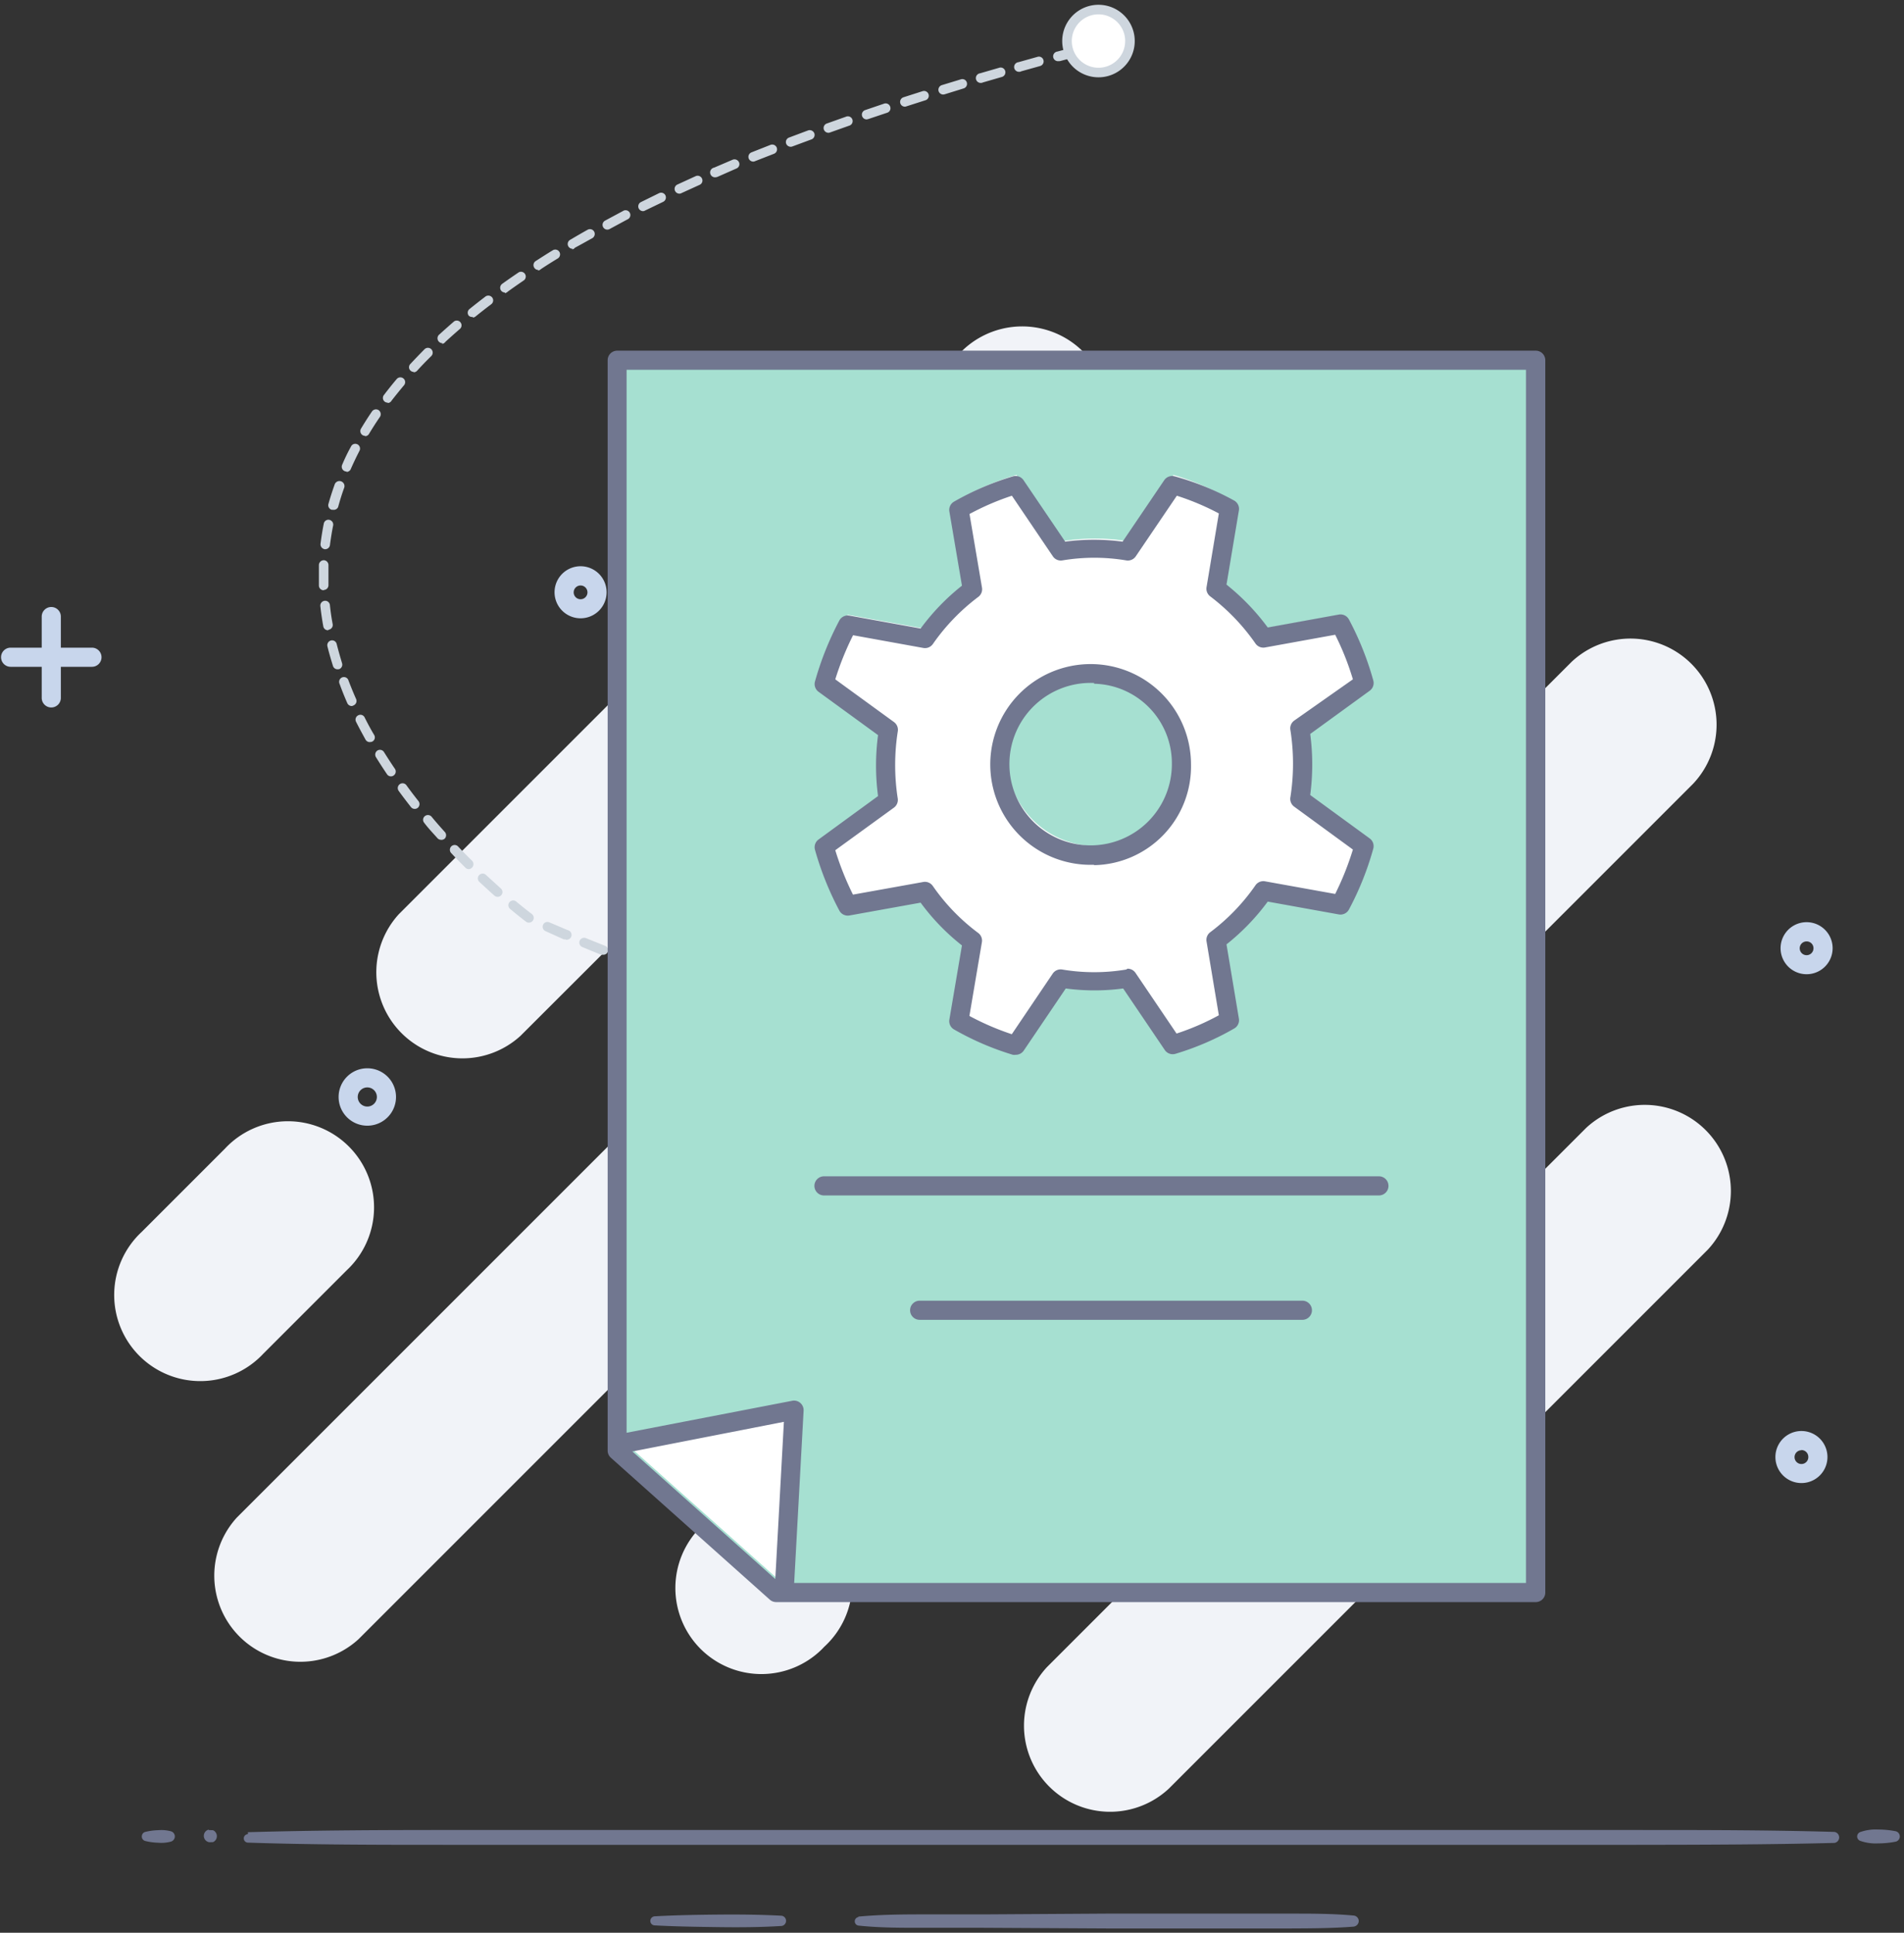 <svg xmlns="http://www.w3.org/2000/svg" width="199" height="202" viewBox="0 0 199 202"><rect x="0" y="0" width="199" height="202" fill="#333333" stroke="none"/><g fill="none" fill-rule="evenodd"><path fill="#F1F3F8" d="M109.44 174.22l56.33-56.33a9 9 0 0112.72 12.72l-56.33 56.33a9 9 0 01-12.72-12.72M14.8 128.76l8.71-8.71a9 9 0 1112.72 12.72l-8.71 8.71a9 9 0 11-12.72-12.72"/><path fill="#F1F3F8" d="M113.45 145.29l25.74-25.74a9 9 0 0012.72 12.71L126.16 158a9 9 0 10-12.71-12.72m-11.01-39.21L126.56 82a9 9 0 0012.72 12.72l-24.12 24.12a9 9 0 00-12.72-12.72"/><path fill="#F1F3F8" d="M93.9 139.53l70.37-70.37A9 9 0 01177 81.87l-70.37 70.38a9 9 0 01-12.73-12.72m-69.15 19.08l95.8-95.8a9 9 0 1112.71 12.72l-95.79 95.79a9 9 0 01-12.72-12.71m16.94-63.07L77.23 60A9.009 9.009 0 1190 72.71l-35.6 35.55a9 9 0 01-12.71-12.72m58.8-58.8l.21-.21a9 9 0 0112.72 12.72l-.22.21a9 9 0 01-12.71 0 9 9 0 010-12.72M73.22 159.61l.21-.21a9 9 0 1112.72 12.71l-.21.22a9 9 0 01-12.72 0 9 9 0 010-12.72"/><path fill="#717790" d="M194.44 191.47a4.89 4.89 0 011.84-.26c.621 0 1.24.06 1.85.18a.56.56 0 010 1.09 9.66 9.66 0 01-1.85.18 4.89 4.89 0 01-1.84-.26.49.49 0 010-.93m-168.53.02c6.91-.2 13.82-.23 20.73-.23H171c6.91 0 13.81 0 20.72.2a.58.58 0 010 1.15c-6.91.18-13.81.19-20.72.2H46.64c-6.91 0-13.82 0-20.73-.23a.44.44 0 01-.43-.46.45.45 0 01.43-.43m-4.08-.41c.09-.01.18-.01.27 0h.13a.42.42 0 01.14.06.69.69 0 01.18.95.77.77 0 01-.18.18.42.42 0 01-.14.06h-.13c-.09.01-.18.01-.27 0a.67.67 0 01-.51-.8.65.65 0 01.51-.51m-6.64.24a6.25 6.25 0 011.34-.18c.454-.04.91 0 1.35.12a.56.56 0 01.37.7.59.59 0 01-.37.37c-.44.12-.896.16-1.35.12a6.25 6.25 0 01-1.34-.18.48.48 0 01-.35-.6.46.46 0 01.35-.35m74.53 8.85c2.16-.2 4.31-.23 6.47-.23h6.47l12.94-.08H135c2.16 0 4.32 0 6.47.2a.58.58 0 01.54.62.61.61 0 01-.54.54c-2.15.17-4.31.18-6.47.19h-19.4l-12.94-.07h-6.47c-2.16 0-4.31 0-6.47-.23a.45.45 0 010-.89m-21.29-.08c2.21-.12 4.42-.16 6.63-.18 2.21-.02 4.42 0 6.63.12a.54.54 0 010 1.07c-2.21.14-4.42.15-6.63.12s-4.42-.06-6.63-.18a.47.47 0 01-.46-.5.49.49 0 01.46-.45"/><g fill="#C8D6EC" fill-rule="nonzero"><path d="M188.28 155a2.72 2.72 0 110-5.44 2.72 2.72 0 010 5.44zm0-3.43a.72.72 0 10.72.71.72.72 0 00-.72-.73v.02zM5.36 73.94a1 1 0 01-1-1v-8.5a1 1 0 112 0v8.5a1 1 0 01-1 1z"/><path d="M9.61 69.69h-8.5a1 1 0 110-2h8.5a1 1 0 010 2zm51.07-5.07a2.72 2.72 0 110-5.44 2.72 2.72 0 010 5.44zm0-3.43a.72.72 0 100 1.44.72.72 0 000-1.44zm128.14 40.63a2.72 2.72 0 110-5.44 2.72 2.72 0 010 5.44zm0-3.43a.72.72 0 10.72.71.71.71 0 00-.72-.71zm-95.33-41.9a1.09 1.09 0 01-.5-.13 1 1 0 01-.47-.61l-.83-3.06a1 1 0 01.7-1.23l3.06-.84a1 1 0 011.23.7l.84 3.07a1 1 0 01-.7 1.23l-3.07.83a.75.75 0 01-.26.04zm.39-3.37l.31 1.14 1.13-.26-.32-1.18-1.12.3zm-55.49 64.53a3 3 0 110-6 3 3 0 010 6zm0-4a1 1 0 100 2 1 1 0 000-2z"/></g><path fill="#CED6DE" fill-rule="nonzero" d="M114.38 144.08h-.09c-.63-.11-1.33-.24-2.09-.4a.5.5 0 11.2-.98c.75.16 1.44.29 2.06.39a.502.502 0 01-.08 1v-.01zm-4.14-.84h-.11c-.66-.16-1.35-.32-2.06-.51a.5.5 0 01-.36-.61.51.51 0 01.61-.36c.7.19 1.38.35 2 .5a.5.5 0 01.38.6.51.51 0 01-.46.38zm-4.09-1.06a.3.3 0 01-.13 0c-.67-.19-1.35-.39-2-.61a.5.5 0 01-.32-.63.49.49 0 01.63-.32l2 .6a.5.5 0 01.34.62.49.49 0 01-.52.34zm-4-1.27a.51.51 0 01-.17 0c-.66-.23-1.32-.48-2-.74a.5.5 0 01-.026-.92.5.5 0 01.386-.01c.66.25 1.31.5 2 .72a.51.51 0 01.31.64.5.5 0 01-.51.31h.01zm-3.93-1.53a.45.45 0 01-.2 0c-.65-.27-1.3-.56-1.94-.87a.5.5 0 11.43-.9c.63.3 1.27.58 1.9.85a.509.509 0 01-.19 1v-.08zm-3.81-1.8a.46.46 0 01-.23-.06c-.63-.32-1.25-.67-1.87-1a.51.51 0 01-.18-.69.51.51 0 01.69-.18c.6.35 1.2.69 1.82 1a.5.5 0 01-.23.94v-.01zm-3.64-2.11a.53.53 0 01-.27-.08c-.6-.39-1.19-.79-1.76-1.21a.51.51 0 01-.11-.7.5.5 0 01.7-.11c.56.41 1.13.8 1.71 1.18a.5.5 0 01-.28.92h.01zM87.36 133a.48.48 0 01-.32-.11c-.56-.46-1.1-.94-1.6-1.42a.48.48 0 010-.7.5.5 0 01.71 0c.49.46 1 .92 1.56 1.37a.49.49 0 01.06.7.48.48 0 01-.41.16zm-3.06-2.89a.49.49 0 01-.37-.16c-.49-.54-1-1.09-1.38-1.64a.5.5 0 01.08-.7.49.49 0 01.7.09c.42.53.86 1.06 1.34 1.57a.51.51 0 010 .71.5.5 0 01-.37.11v.02zm-2.58-3.31a.51.51 0 01-.42-.23c-.39-.6-.76-1.22-1.09-1.85a.503.503 0 11.89-.47c.32.6.67 1.2 1 1.78a.49.49 0 01-.15.69.5.5 0 01-.23.06v.02zm-2-3.71a.51.51 0 01-.46-.31c-.27-.66-.51-1.34-.72-2a.51.51 0 01.33-.63.5.5 0 01.62.33c.2.66.44 1.31.7 1.94a.5.5 0 01-.19.58.58.58 0 01-.24.07l-.04.02zm-1.22-4a.51.51 0 01-.49-.4c-.14-.7-.26-1.41-.33-2.12a.49.49 0 01.44-.55.5.5 0 01.55.44c.08.68.18 1.36.32 2a.51.51 0 01-.39.59l-.1.04zm-.47-4.18a.5.5 0 01-.5-.48v-2.15a.51.51 0 01.53-.47.5.5 0 01.47.53v2.06a.49.49 0 01-.49.51h-.01zM122 114a.5.5 0 010-1c.71 0 1.41 0 2.09-.05a.5.5 0 010 1c-.69 0-1.4 0-2.12.05h.03zm-2.11 0c-.69 0-1.4 0-2.12-.07a.5.5 0 010-1l2.09.06a.5.5 0 010 1l.03.01zm6.31-.14a.5.5 0 010-1c.7 0 1.4-.1 2.07-.17a.503.503 0 01.11 1c-.69.07-1.4.13-2.12.18l-.06-.01zm-10.51 0c-.69 0-1.39-.1-2.11-.17a.49.49 0 01-.45-.54.52.52 0 01.54-.45l2.09.17a.5.5 0 010 1l-.07-.01zm-4.2-.38c-.69-.08-1.39-.16-2.1-.26a.49.49 0 01-.43-.56.5.5 0 01.56-.43l2.08.26a.5.5 0 01.44.55.51.51 0 01-.57.38l.02.06zm18.89 0a.5.5 0 01-.398-.798.49.49 0 01.328-.192c.71-.1 1.39-.21 2.06-.33a.51.51 0 01.58.4.5.5 0 01-.4.58c-.68.13-1.38.24-2.1.34h-.07zm-23.06-.55h-.08l-2.08-.34a.49.49 0 01-.41-.57.5.5 0 01.57-.41l2.08.33a.502.502 0 11-.08 1v-.01zm27.2-.2a.503.503 0 01-.11-1c.69-.15 1.36-.32 2-.5a.5.5 0 01.61.35.51.51 0 01-.35.62c-.67.18-1.35.35-2.06.51l-.09.02zm-31.35-.5h-.09c-.69-.13-1.38-.26-2.08-.41a.49.49 0 01-.39-.58.51.51 0 01.59-.4c.7.14 1.38.28 2.06.4a.5.5 0 01.4.58.49.49 0 01-.51.35l.02.06zm35.4-.61a.5.5 0 01-.47-.35.49.49 0 01.32-.63c.67-.22 1.32-.45 1.95-.7a.5.5 0 01.65.29.5.5 0 01-.29.64c-.64.25-1.31.49-2 .72a.45.45 0 01-.18-.03l.02.06zM99 111.34h-.1c-.68-.14-1.37-.3-2.06-.46a.5.5 0 01-.159-.912.49.49 0 01.379-.058l2 .46a.49.49 0 01-.06.97zm-20.72-.66h-.07a.5.5 0 01-.43-.56c.09-.69.2-1.4.34-2.11a.51.51 0 01.91-.184c.074.11.1.245.07.374-.13.7-.24 1.38-.33 2a.5.5 0 01-.47.48h-.02zm16.62-.28h-.12l-2-.51a.51.51 0 01-.36-.61.5.5 0 01.61-.36l2 .51a.51.51 0 01.37.61.5.5 0 01-.48.36h-.02zm47.55-.37a.51.51 0 01-.21-1c.64-.29 1.26-.6 1.85-.92a.5.5 0 01.68.21.49.49 0 01-.21.67c-.61.33-1.24.65-1.91 1a.46.46 0 01-.18.01l-.02.03zm-51.63-.68h-.13l-2-.56a.518.518 0 11.27-1c.68.2 1.36.38 2 .56a.504.504 0 01-.13 1h-.01zm-4-1.15a.36.36 0 01-.14 0l-2-.6a.51.51 0 01-.33-.63.5.5 0 01.62-.33l2 .6a.5.5 0 01.34.62.49.49 0 01-.52.34h.03zm59.38-.16a.5.5 0 01-.27-.92c.59-.37 1.17-.76 1.72-1.16a.501.501 0 01.59.81c-.57.41-1.17.82-1.78 1.2a.48.48 0 01-.29.03l.03.04zM82.77 107h-.16l-2-.65a.49.49 0 01-.32-.63.5.5 0 01.63-.32l2 .65a.506.506 0 01-.15 1V107zm-3.67-.42H79a.51.51 0 01-.36-.61 2.68 2.68 0 00.07-.27h-.07l-2-.68a.503.503 0 01.33-.95l2 .68c.08-.27.16-.54.25-.82a.51.51 0 01.63-.33.5.5 0 01.32.63c-.21.68-.4 1.34-.57 2a.49.49 0 01-.5.32v.03zm70.47-1a.5.5 0 01-.32-.88c.52-.44 1-.91 1.53-1.39a.49.49 0 01.7 0 .5.5 0 010 .71c-.51.49-1 1-1.59 1.44a.48.48 0 01-.32.11v.01zm-74.78-1.28a.47.47 0 01-.17 0l-2-.72a.5.5 0 01-.29-.64.5.5 0 01.64-.3l2 .72a.5.5 0 01.31.64.52.52 0 01-.49.29v.01zm-4-1.45a.47.47 0 01-.17 0l-2-.74a.51.51 0 01-.28-.65.5.5 0 01.64-.29l2 .74a.5.5 0 01.29.65.5.5 0 01-.44.28l-.04.01zm81.74-.21a.54.54 0 01-.33-.12.5.5 0 010-.71c.45-.52.88-1.06 1.29-1.61a.51.51 0 01.7-.1.5.5 0 01.1.7c-.42.57-.87 1.13-1.34 1.67a.52.52 0 01-.38.16l-.04.01zm-72.19-.09a.48.48 0 01-.2 0 .5.5 0 01-.26-.66c.16-.38.45-1 .89-2a.5.5 0 01.67-.22.49.49 0 01.23.66c-.43.87-.71 1.53-.87 1.9a.51.51 0 01-.42.31l-.04.01zm-13.48-1.2a.57.57 0 01-.18 0l-2-.78a.49.49 0 01-.28-.65.5.5 0 01.64-.28l2 .78a.49.49 0 01.28.64.48.48 0 01-.42.28l-.04.01zM63 99.78a.63.63 0 01-.19 0l-1.95-.8a.502.502 0 01.38-.93l2 .8a.49.49 0 01.27.65.48.48 0 01-.51.28zm92.09-.53a.54.54 0 01-.27-.07.5.5 0 01-.15-.69c.36-.59.71-1.19 1-1.79a.5.5 0 01.922.068.49.49 0 01-.032.382c-.33.63-.68 1.26-1.07 1.87a.48.48 0 01-.41.23h.01zm-72.86-.51a.46.46 0 01-.23-.06.49.49 0 01-.2-.68c.3-.57.65-1.19 1-1.85a.5.5 0 01.86.5c-.38.65-.72 1.26-1 1.82a.5.5 0 01-.44.27h.01zm-23.12-.57a.48.48 0 01-.2 0L57 97.31a.502.502 0 01.4-.92l1.93.82a.509.509 0 01-.19 1l-.03-.04zm-3.83-1.74a.49.49 0 01-.3-.1c-.34-.26-.92-.71-1.67-1.34a.49.49 0 01-.06-.7.5.5 0 01.7-.07c.74.62 1.31 1.06 1.64 1.31a.5.5 0 01.09.7.51.51 0 01-.41.2h.01zM157 95.52a.65.65 0 01-.19 0 .52.52 0 01-.27-.66 20.58 20.58 0 00.71-1.94.523.523 0 111 .31c-.22.67-.47 1.35-.74 2a.51.51 0 01-.51.29zm-72.65-.42a.5.5 0 01-.42-.77c.36-.567.75-1.157 1.17-1.77a.5.5 0 01.83.56c-.41.6-.8 1.18-1.16 1.75a.48.48 0 01-.41.23h-.01zM52 93.73a.5.5 0 01-.33-.13c-.49-.43-1-.91-1.57-1.43a.502.502 0 01.69-.73l1.55 1.41a.5.5 0 01-.34.88zm34.73-2.11a.53.53 0 01-.3-.09.51.51 0 01-.11-.7c.41-.56.84-1.12 1.29-1.69a.502.502 0 01.79.62c-.45.56-.87 1.11-1.27 1.66a.51.51 0 01-.38.2h-.02zm71.52-.13h-.09a.5.5 0 01-.4-.58c.07-.37.1-.58.1-.59v-1.43a.49.49 0 01.47-.53.48.48 0 01.53.47v1.5c0 .05 0 .28-.12.71a.49.49 0 01-.47.45h-.02zM49 90.84a.5.5 0 01-.35-.15c-.48-.48-1-1-1.48-1.52a.5.5 0 01.35-.857.49.49 0 01.35.147c.5.533.99 1.033 1.47 1.5a.51.51 0 010 .71.51.51 0 01-.34.17zm40.41-2.52a.5.5 0 01-.41-.82c.45-.53.92-1.07 1.41-1.6a.5.5 0 11.73.68 137.9 137.9 0 00-1.38 1.56.49.49 0 01-.4.18h.05zm-43.31-.55a.5.5 0 01-.37-.16c-.46-.52-.93-1-1.39-1.61a.49.49 0 01.06-.7.51.51 0 01.71.06c.45.55.91 1.07 1.37 1.58a.51.51 0 010 .71.54.54 0 01-.43.12h.05zm112.07-.47a.49.49 0 01-.49-.41 16.3 16.3 0 00-.47-2 .522.522 0 011-.3 20.9 20.9 0 01.5 2.11.5.5 0 01-.41.57l-.13.03zm-65.96-2.09a.5.5 0 01-.36-.85c.49-.5 1-1 1.52-1.48a.5.5 0 01.71 0 .48.48 0 010 .7c-.51.49-1 1-1.49 1.46a.47.47 0 01-.38.17zm-48.86-.67a.5.5 0 01-.4-.19c-.43-.55-.86-1.11-1.28-1.69a.501.501 0 01.81-.59c.41.57.83 1.12 1.26 1.66a.51.51 0 01-.09.71.49.49 0 01-.3.1zm113.54-1.25a.49.49 0 01-.45-.29 19.55 19.55 0 00-.95-1.81.49.49 0 01.16-.68.5.5 0 01.69.16c.372.619.706 1.26 1 1.92a.5.5 0 01-.25.66.52.52 0 01-.2.04zm-61.62-1a.47.47 0 01-.37-.18.49.49 0 010-.7c.52-.46 1.07-.92 1.63-1.36a.49.49 0 01.7.07.51.51 0 01-.08.71c-.55.44-1.08.88-1.6 1.33a.46.46 0 01-.28.17v-.04zm-54.41-1.15a.49.49 0 01-.41-.22c-.4-.59-.78-1.18-1.16-1.79a.51.51 0 01.16-.69.5.5 0 01.69.17c.37.59.75 1.18 1.14 1.75a.5.5 0 01-.14.69.47.47 0 01-.28.09zm113.86-1.44a.5.5 0 01-.4-.19A19.29 19.29 0 00153 78a.5.5 0 010-.71.51.51 0 01.71 0c.5.517.97 1.061 1.41 1.63a.5.5 0 01-.09.7.49.49 0 01-.31.08zm-56.17 0a.5.5 0 01-.29-.9c.56-.42 1.14-.83 1.73-1.23a.5.5 0 01.7.13.51.51 0 01-.14.7c-.58.39-1.14.79-1.7 1.2a.47.47 0 01-.3.09v.01zm-59.9-2.14a.5.5 0 01-.44-.25c-.34-.62-.68-1.24-1-1.88a.5.5 0 01.23-.67.49.49 0 01.67.22c.31.62.64 1.24 1 1.84a.49.49 0 01-.19.68.5.5 0 01-.27.05v.01zm63.35-.23a.5.5 0 01-.43-.24.51.51 0 01.17-.69c.59-.36 1.2-.73 1.83-1.07a.5.5 0 01.68.19.51.51 0 01-.19.68c-.62.34-1.21.69-1.8 1a.5.5 0 01-.26.13zm49.76-.66a.49.49 0 01-.32-.12c-.51-.43-1.06-.86-1.63-1.27a.51.51 0 01-.11-.7.49.49 0 01.7-.11c.59.42 1.16.87 1.69 1.32a.51.51 0 01.05.71.52.52 0 01-.34.17h-.04zm-46.09-1.4a.51.51 0 01-.45-.27.5.5 0 01.23-.67c.62-.32 1.26-.62 1.91-.92a.5.5 0 01.66.25.49.49 0 01-.25.66c-.63.29-1.26.59-1.88.9a.42.42 0 01-.18.05h-.04zm42.68-1.06a.48.48 0 01-.26-.07c-.58-.36-1.19-.7-1.81-1a.5.5 0 01-.22-.67.52.52 0 01.68-.22c.64.33 1.27.69 1.87 1a.51.51 0 01.17.69.52.52 0 01-.39.27h-.04zm-111.59-.42a.51.51 0 01-.46-.3c-.28-.64-.55-1.3-.8-2a.5.5 0 11.93-.35c.25.65.51 1.29.79 1.92a.5.5 0 01-.26.66.45.45 0 01-.2.07zm72.78-.25a.51.51 0 01-.46-.31.5.5 0 01.28-.65c.65-.26 1.31-.51 2-.75a.527.527 0 11.33 1c-.66.23-1.31.47-2 .73a.58.58 0 01-.15-.02zm35.1-1.25a.71.71 0 01-.2 0c-1.11-.48-1.83-.69-1.84-.7a.53.53 0 01-.38-.61.45.45 0 01.54-.37l-.11.48.2-.46a18 18 0 012 .74.49.49 0 01.27.65.51.51 0 01-.48.27zm-31.13-.14a.505.505 0 11-.14-1c.67-.21 1.35-.4 2-.57a.5.5 0 01.63.42.5.5 0 01-.36.6c-.68.18-1.35.36-2 .56a.39.39 0 01-.13-.01zm27.08-1h-.09c-.7-.13-1.38-.25-2.06-.35a.506.506 0 01.15-1l2.09.36a.502.502 0 01-.09 1v-.01zm-23 0a.502.502 0 01-.1-1c.68-.14 1.38-.27 2.08-.39a.5.5 0 01.495.782.49.49 0 01-.325.198c-.69.12-1.38.25-2 .39l-.15.02zm18.84-.62h-.06c-.7-.09-1.4-.17-2.08-.23a.502.502 0 01.09-1c.7.07 1.4.14 2.11.23a.5.5 0 11-.06 1zm-14.69-.07a.501.501 0 11-.07-1c.7-.09 1.4-.16 2.12-.22a.51.51 0 01.54.45.5.5 0 01-.46.54c-.7.06-1.39.14-2.07.22l-.06.01zm10.5-.32l-2.12-.14a.5.5 0 110-1l2.12.09a.5.5 0 110 1v.05zm-6.31 0a.49.49 0 01-.5-.47.5.5 0 01.47-.53c.667 0 1.377-.02 2.13-.06a.5.5 0 110 1c-.71 0-1.4 0-2.09.06h-.01zm-90.65-.19a.5.5 0 01-.48-.35c-.21-.68-.41-1.36-.58-2.05a.51.51 0 01.37-.61.49.49 0 01.6.37c.17.67.36 1.33.56 2a.5.5 0 01-.32.63l-.15.01zm-1-4.08a.49.49 0 01-.49-.41c-.13-.7-.23-1.41-.31-2.12a.51.51 0 01.45-.55.5.5 0 01.55.44c.07.69.17 1.37.29 2a.5.5 0 01-.4.58l-.09.06zm-.45-4.18a.5.5 0 01-.5-.48v-2.18a.52.52 0 01.52-.48.51.51 0 01.48.52v2.07a.5.5 0 01-.48.52l-.02.03zM34 57.4h-.06a.52.52 0 01-.44-.56c.09-.71.2-1.42.34-2.11a.49.49 0 01.58-.4.51.51 0 01.4.59c-.14.67-.24 1.35-.33 2a.5.5 0 01-.49.48zm.81-4.12h-.13a.49.49 0 01-.35-.62c.19-.68.41-1.36.64-2a.527.527 0 111 .33c-.24.65-.44 1.31-.63 2a.5.5 0 01-.53.29zm1.41-4a.5.5 0 01-.46-.7c.28-.667.59-1.307.93-1.92a.49.49 0 01.67-.22.5.5 0 01.21.68c-.32.62-.62 1.25-.89 1.86a.49.49 0 01-.46.34v-.04zm1.94-3.73a.48.48 0 01-.26-.07.5.5 0 01-.17-.68c.36-.6.74-1.2 1.15-1.8a.51.51 0 01.7-.13.52.52 0 01.13.7c-.4.58-.77 1.16-1.12 1.74a.5.5 0 01-.43.28v-.04zm2.37-3.47a.49.49 0 01-.4-.8c.42-.55.86-1.11 1.33-1.66a.5.5 0 01.77.64 58.3 58.3 0 00-1.31 1.62.47.47 0 01-.39.24v-.04zm2.71-3.21a.48.48 0 01-.34-.14.48.48 0 010-.7c.473-.507.963-1.017 1.47-1.53a.5.5 0 01.71 0 .51.51 0 010 .71c-.51.5-1 1-1.45 1.5a.52.52 0 01-.39.2v-.04zm3-3a.54.54 0 01-.37-.16.51.51 0 010-.71 87.883 87.883 0 011.59-1.41.5.5 0 01.65.75c-.54.47-1.06.93-1.56 1.39a.49.49 0 01-.34.21l.03-.07zm3.19-2.75A.51.51 0 0149 33a.49.49 0 01.07-.7c.54-.44 1.1-.87 1.67-1.31a.51.51 0 01.7.1.5.5 0 01-.09.7c-.573.433-1.123.863-1.65 1.29a.51.51 0 01-.3.11l.03-.07zm3.35-2.55a.51.51 0 01-.41-.2.51.51 0 01.11-.7c.57-.41 1.15-.81 1.74-1.21a.5.5 0 01.56.82c-.58.4-1.16.8-1.71 1.2a.52.52 0 01-.32.16l.03-.07zm3.48-2.36a.48.48 0 01-.42-.23.5.5 0 01.14-.69c.59-.38 1.18-.76 1.79-1.13a.5.5 0 11.53.85c-.61.37-1.2.74-1.77 1.12a.56.56 0 01-.3.15l.03-.07zM59.84 26a.5.5 0 01-.26-.93c.6-.35 1.21-.71 1.84-1.06a.5.5 0 01.68.2.51.51 0 01-.19.68c-.62.34-1.23.69-1.82 1a.47.47 0 01-.28.18l.03-.07zm3.63-2a.5.5 0 01-.23-.94c.61-.33 1.23-.66 1.86-1a.5.5 0 11.46.88l-1.85 1a.5.5 0 01-.24.06zm3.74-1.93a.52.52 0 01-.45-.28.5.5 0 01.23-.67l1.89-.93a.5.5 0 01.67.23.51.51 0 01-.23.67l-1.89.91a.46.46 0 01-.22.07zM71 20.24a.5.5 0 01-.21-.95l1.92-.88a.5.5 0 01.66.25.49.49 0 01-.25.66l-1.91.87a.41.41 0 01-.21.05zm3.84-1.72a.51.51 0 11-.2-1l1.94-.83a.52.52 0 01.66.27.49.49 0 01-.27.65l-1.97.87a.45.45 0 01-.16.04zm3.88-1.63a.51.51 0 01-.46-.31.5.5 0 01.27-.65l2-.79a.51.51 0 01.65.28.5.5 0 01-.28.65l-2 .78a.41.41 0 01-.18.04zm3.92-1.55a.51.51 0 01-.47-.32.5.5 0 01.29-.64l2-.75a.52.52 0 01.65.3.5.5 0 01-.3.64l-2 .74a.57.57 0 01-.17.03zm3.94-1.46a.52.52 0 01-.47-.33.5.5 0 01.3-.64l2-.71a.5.5 0 11.33.94l-2 .71a.47.47 0 01-.16.03zm4-1.4a.5.5 0 01-.17-.97l2-.68a.5.5 0 01.63.32.49.49 0 01-.31.63l-2 .67-.15.03zm4-1.33a.5.5 0 01-.48-.35.51.51 0 01.32-.63l2-.64a.5.5 0 01.596.71.49.49 0 01-.296.24l-2 .64a.4.4 0 01-.17.03h.03zm4-1.27a.51.51 0 01-.48-.35.51.51 0 01.33-.63l2-.61a.49.49 0 01.62.33.5.5 0 01-.33.62l-2 .62-.14.02zm4-1.22a.505.505 0 11-.14-1l2-.58a.49.49 0 01.62.34.5.5 0 01-.34.62l-2 .58a.32.32 0 01-.13.04h-.01zm4-1.16a.505.505 0 11-.14-1l2-.56a.49.49 0 01.62.35.5.5 0 01-.35.61l-2 .56a.3.3 0 01-.07.04h-.06zm4.06-1.11a.504.504 0 01-.13-1l1.8-.48a.515.515 0 01.25 1l-1.79.48h-.13z"/><path fill="#DAE1E7" d="M73.48 122.55H71.5v-2h-1.33v2h-1.98v1.33h1.98v2.01h1.33v-2.01h1.98z"/><g fill-rule="nonzero" transform="translate(111)"><circle cx="3.81" cy="4.29" r="3.29" fill="#FFF"/><path fill="#CED6DE" d="M3.81 8.08a3.79 3.79 0 110-7.58 3.79 3.79 0 010 7.58zm0-6.58a2.79 2.79 0 100 5.58 2.79 2.79 0 000-5.58z"/></g><path fill="#A6E0D1" fill-rule="nonzero" d="M160.49 166.44H81.12L64.51 151.6V37.65h95.98z"/><path fill="#717790" fill-rule="nonzero" d="M160.49 167.44H81.12a.997.997 0 01-.67-.26l-16.61-14.83a1 1 0 01-.33-.75V37.65a1 1 0 011-1h96a1 1 0 011 1v128.79a1 1 0 01-1.02 1zm-79-2h78V38.65h-94v112.51l16 14.28z"/><path fill="#FFF" fill-rule="nonzero" d="M81.99 165.65l1-18.27-17.61 3.44"/><path fill="#717790" fill-rule="nonzero" d="M82 166.65a1 1 0 01-1-1.05l.93-17-16.36 3.2a1.018 1.018 0 11-.38-2l17.61-3.4a1 1 0 011.19 1.04l-1 18.27a1 1 0 01-.99.94z"/><path fill="#FFF" fill-rule="nonzero" d="M140.1 64.25a30.35 30.35 0 012.46 6.16l-6.7 4.88a23.87 23.87 0 010 7.29l6.7 4.89a30.18 30.18 0 01-2.46 6.14l-8.1-1.45a22.39 22.39 0 01-4.95 5.14l1.4 8.38a28 28 0 01-5.93 2.56l-4.71-7a21.27 21.27 0 01-7 0l-4.7 7a28.8 28.8 0 01-6-2.56l1.42-8.38a22.22 22.22 0 01-5-5.14l-7.93 1.45a31.37 31.37 0 01-2.46-6.14l6.7-4.89a23.87 23.87 0 010-7.29l-6.7-4.88a31.55 31.55 0 012.46-6.16l8.06 1.46a22.27 22.27 0 015-5.15l-1.42-8.37a28.24 28.24 0 016-2.55l4.7 6.94a21.27 21.27 0 017 0l4.71-6.94a27.42 27.42 0 015.93 2.55l-1.4 8.37a22.43 22.43 0 014.82 5.15l8.1-1.46zm-25.75 24.17a9.49 9.49 0 10-9.12-9.49 9.31 9.31 0 009.12 9.49"/><path fill="#FFF" fill-rule="nonzero" d="M140.1 65.25a30.35 30.35 0 012.46 6.16l-6.7 4.88a23.87 23.87 0 010 7.29l6.7 4.89a30.18 30.18 0 01-2.46 6.14l-8.1-1.45a22.39 22.39 0 01-4.95 5.14l1.4 8.38a28 28 0 01-5.93 2.56l-4.71-7a21.27 21.27 0 01-7 0l-4.7 7a28.8 28.8 0 01-6-2.56l1.42-8.38a22.22 22.22 0 01-5-5.14l-7.93 1.45a31.37 31.37 0 01-2.46-6.14l6.7-4.89a23.87 23.87 0 010-7.29l-6.7-4.88a31.55 31.55 0 012.46-6.16l8.06 1.46a22.27 22.27 0 015-5.15l-1.42-8.37a28.24 28.24 0 016-2.55l4.7 6.94a21.27 21.27 0 017 0l4.71-6.94a27.42 27.42 0 015.93 2.55l-1.4 8.37a22.43 22.43 0 014.82 5.15l8.1-1.46zm-25.75 24.17a9.49 9.49 0 10-9.12-9.49 9.31 9.31 0 009.12 9.49"/><path fill="#717790" fill-rule="nonzero" d="M106.15 110.24a1 1 0 01-.29 0 29.43 29.43 0 01-6.15-2.65 1 1 0 01-.49-1l1.32-7.78a22.91 22.91 0 01-4.32-4.47l-7.44 1.34a1 1 0 01-1.06-.52 31.93 31.93 0 01-2.54-6.34 1 1 0 01.37-1.08l6.22-4.54a24.26 24.26 0 010-6.37l-6.22-4.53a1 1 0 01-.37-1.08 32 32 0 012.54-6.36 1 1 0 011.06-.52l7.44 1.35a23.25 23.25 0 014.32-4.48l-1.32-7.78a1 1 0 01.49-1 29.1 29.1 0 016.15-2.64 1 1 0 011.12.4l4.35 6.42a22.7 22.7 0 016 0l4.35-6.42a1 1 0 011.11-.4 28.59 28.59 0 016.21 2.53 1 1 0 01.49 1l-1.3 7.78a23.77 23.77 0 014.31 4.48l7.43-1.35a1 1 0 011.06.52 31.28 31.28 0 012.54 6.36 1 1 0 01-.37 1.08l-6.22 4.52a24.33 24.33 0 010 6.38l6.22 4.54a1 1 0 01.37 1.07 31.08 31.08 0 01-2.54 6.35 1 1 0 01-1.06.52l-7.43-1.34a23.43 23.43 0 01-4.31 4.47l1.3 7.79a1 1 0 01-.49 1 29 29 0 01-6.15 2.65 1 1 0 01-1.11-.4l-4.35-6.43a22.7 22.7 0 01-6 0L107 109.8a1 1 0 01-.85.44zm11.7-9a1 1 0 01.83.44l4.29 6.34a26.21 26.21 0 004.42-1.91l-1.28-7.68a1 1 0 01.38-1 21.22 21.22 0 004.73-4.91 1 1 0 011-.41l7.33 1.32a30.11 30.11 0 001.85-4.64l-6.13-4.48a1 1 0 01-.4-1 22.63 22.63 0 000-7 1 1 0 01.4-1L141.4 71a28.44 28.44 0 00-1.85-4.66l-7.33 1.33a1 1 0 01-1-.41 21.72 21.72 0 00-4.73-4.93 1 1 0 01-.38-1l1.28-7.67a26.8 26.8 0 00-4.39-1.85l-4.29 6.33a1 1 0 01-1 .43 20.18 20.18 0 00-6.67 0 1 1 0 01-1-.43l-4.28-6.33a27.39 27.39 0 00-4.43 1.91l1.3 7.67a1 1 0 01-.39 1 21.53 21.53 0 00-4.74 4.92 1 1 0 01-1 .41l-7.34-1.33A30.34 30.34 0 0087.3 71l6.13 4.46a1 1 0 01.4 1 22.76 22.76 0 000 7 1 1 0 01-.4.95l-6.13 4.45a30.32 30.32 0 001.85 4.64l7.34-1.32a1 1 0 011 .41 21.09 21.09 0 004.74 4.91 1 1 0 01.39 1l-1.3 7.68a27.66 27.66 0 004.43 1.91l4.28-6.34a1 1 0 011-.42c2.208.37 4.462.37 6.67 0l.15-.09zm-3.5-10.86a10.49 10.49 0 1110.13-10.49 10.32 10.32 0 01-10.13 10.53v-.04zm0-19a8.49 8.49 0 108.13 8.47 8.31 8.31 0 00-8.13-8.39v-.08zm29.77 53.56h-58a1 1 0 110-2h58a1 1 0 110 2zm-8 13h-40a1 1 0 110-2h40a1 1 0 110 2z"/></g></svg>
